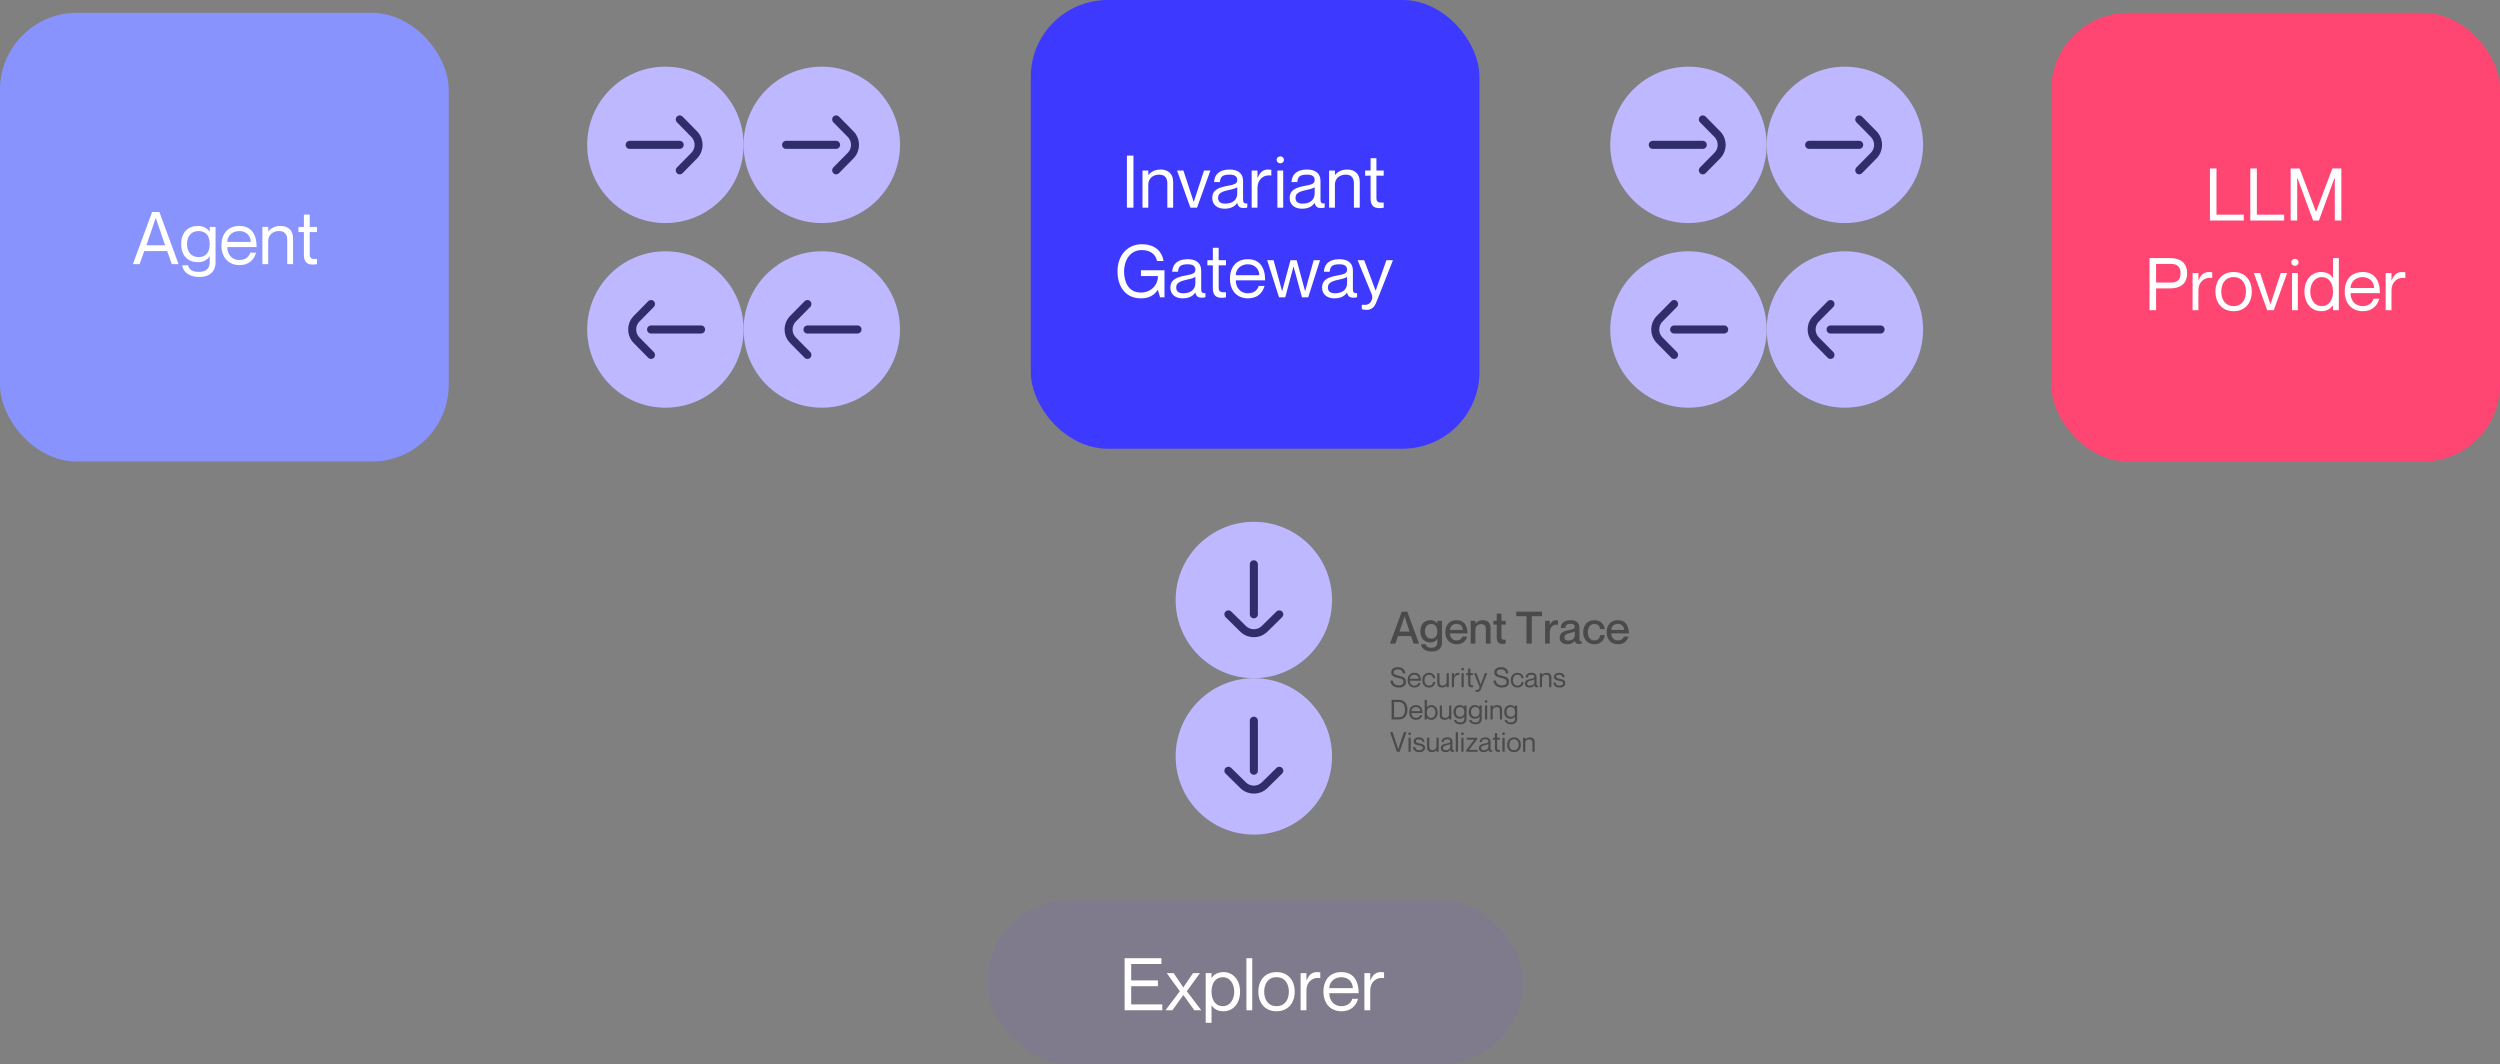<?xml version="1.0" encoding="UTF-8"?>
<svg width="975px" height="415px" viewBox="0 0 975 415" version="1.1" xmlns="http://www.w3.org/2000/svg" xmlns:xlink="http://www.w3.org/1999/xlink">
    <rect x="0" y="0" width="975" height="415" fill="#808080" stroke="none"/>
    <title>Group 10</title>
    <g id="Page-1" stroke="none" stroke-width="1" fill="none" fill-rule="evenodd">
        <g id="Group-13">
            <rect id="Rectangle-Copy-4" fill="#8993FE" x="0" y="5" width="175" height="175" rx="30"></rect>
            <path d="M54.468,103 L56.257,97.915 L65.205,97.915 L66.994,103 L69.636,103 L62.166,82.69 L59.325,82.69 L51.826,103 L54.468,103 Z M64.381,95.643 L57.109,95.643 L60.717,85.048 L60.774,85.048 L64.381,95.643 Z M77.646,108.028 C81.623,108.028 84.066,106.068 84.066,102.205 L84.066,88.513 L81.793,88.513 L81.793,90.303 L81.737,90.303 C80.885,89.195 79.521,88.116 77.135,88.116 C73.556,88.116 70.659,90.417 70.659,95.189 C70.659,99.961 73.556,102.261 77.135,102.261 C79.521,102.261 80.885,101.239 81.737,99.989 L81.793,99.989 L81.793,102.176 C81.793,104.875 80.231,106.039 77.533,106.039 C74.834,106.039 73.641,104.932 73.357,103.454 L71.085,103.454 C71.312,105.926 73.67,108.028 77.646,108.028 Z M77.419,100.273 C74.437,100.273 72.931,98.029 72.931,95.189 C72.931,92.348 74.437,90.104 77.419,90.104 C80.118,90.104 81.793,91.78 81.793,95.189 C81.793,98.597 80.118,100.273 77.419,100.273 Z M93.44,103.398 C97.047,103.398 99.121,101.239 99.859,98.54 L97.587,98.54 C97.331,99.535 96.252,101.409 93.354,101.409 C90.201,101.409 88.639,98.966 88.639,96.353 L100.086,96.353 C100.086,91.212 97.871,88.116 93.326,88.116 C89.094,88.116 86.367,90.928 86.367,95.757 C86.367,100.302 89.037,103.398 93.44,103.398 Z M97.814,94.365 L88.639,94.365 C88.639,92.036 90.599,90.104 93.326,90.104 C96.053,90.104 97.814,92.036 97.814,94.365 Z M104.603,103 L104.603,93.967 C104.603,91.723 106.307,90.104 108.864,90.104 C111.136,90.104 112.016,91.581 112.016,93.456 L112.016,103 L114.289,103 L114.289,92.888 C114.289,89.564 112.073,88.116 109.432,88.116 C106.96,88.116 105.427,89.224 104.66,90.246 L104.603,90.246 L104.603,88.513 L102.33,88.513 L102.33,103 L104.603,103 Z M121.93,103.17 C122.526,103.17 123.123,103.114 123.634,103 L123.634,101.012 C121.703,101.154 120.794,100.87 120.794,99.222 L120.794,90.502 L123.634,90.502 L123.634,88.513 L120.794,88.513 L120.794,83.685 L118.521,83.685 L118.521,88.513 L116.391,88.513 L116.391,90.502 L118.521,90.502 L118.521,99.449 C118.521,102.403 119.998,103.17 121.93,103.17 Z" id="Agent" fill="#FFFFFF" fill-rule="nonzero"></path>
            <rect id="Rectangle-Copy-6" fill="#3D39FF" x="402" y="0" width="175" height="175" rx="30"></rect>
            <rect id="Rectangle-Copy-7" fill="#7F7B8C" x="385" y="351" width="209" height="64" rx="32"></rect>
            <path d="M453.292,394 L453.292,391.728 L441.163,391.728 L441.163,384.626 L451.588,384.626 L451.588,382.354 L441.163,382.354 L441.163,375.963 L452.951,375.963 L452.951,373.69 L438.607,373.69 L438.607,394 L453.292,394 Z M457.24,394 L461.473,388.092 L461.529,388.092 L465.79,394 L468.489,394 L462.864,386.586 L467.977,379.513 L465.279,379.513 L461.529,385.052 L461.473,385.052 L457.723,379.513 L455.025,379.513 L460.138,386.586 L454.542,394 L457.24,394 Z M472.494,398.886 L472.494,392.125 L472.551,392.125 C473.403,393.375 474.766,394.398 477.152,394.398 C480.731,394.398 483.629,391.529 483.629,386.757 C483.629,381.985 480.731,379.116 477.152,379.116 C474.766,379.116 473.403,380.195 472.551,381.303 L472.494,381.303 L472.494,379.513 L470.221,379.513 L470.221,398.886 L472.494,398.886 Z M476.868,392.409 C474.17,392.409 472.494,390.165 472.494,386.757 C472.494,383.348 474.17,381.104 476.868,381.104 C479.851,381.104 481.356,383.916 481.356,386.757 C481.356,389.597 479.851,392.409 476.868,392.409 Z M488.372,394 L488.372,373.69 L486.1,373.69 L486.1,394 L488.372,394 Z M497.859,394.398 C502.262,394.398 504.932,391.273 504.932,386.757 C504.932,382.24 502.262,379.116 497.859,379.116 C493.428,379.116 490.758,382.24 490.758,386.757 C490.758,391.273 493.428,394.398 497.859,394.398 Z M497.859,392.409 C494.593,392.409 493.031,389.853 493.031,386.757 C493.031,383.661 494.593,381.104 497.859,381.104 C501.098,381.104 502.66,383.661 502.66,386.757 C502.66,389.853 501.098,392.409 497.859,392.409 Z M509.506,394 L509.506,386.274 C509.506,383.178 511.693,380.962 514.846,381.473 L514.903,381.473 L514.903,379.201 C514.505,379.144 514.107,379.116 513.567,379.116 C511.494,379.116 510.329,380.479 509.562,382.382 L509.506,382.382 L509.506,379.513 L507.233,379.513 L507.233,394 L509.506,394 Z M523.225,394.398 C526.833,394.398 528.906,392.239 529.645,389.54 L527.372,389.54 C527.117,390.535 526.037,392.409 523.14,392.409 C519.987,392.409 518.425,389.966 518.425,387.353 L529.872,387.353 C529.872,382.212 527.656,379.116 523.112,379.116 C518.879,379.116 516.152,381.928 516.152,386.757 C516.152,391.302 518.822,394.398 523.225,394.398 Z M527.6,385.365 L518.425,385.365 C518.425,383.036 520.385,381.104 523.112,381.104 C525.838,381.104 527.6,383.036 527.6,385.365 Z M534.388,394 L534.388,386.274 C534.388,383.178 536.576,380.962 539.729,381.473 L539.785,381.473 L539.785,379.201 C539.388,379.144 538.99,379.116 538.45,379.116 C536.377,379.116 535.212,380.479 534.445,382.382 L534.388,382.382 L534.388,379.513 L532.116,379.513 L532.116,394 L534.388,394 Z" id="Explorer" fill="#FFFFFF" fill-rule="nonzero"></path>
            <rect id="Rectangle-Copy-5" fill="#FF4572" x="800" y="5" width="175" height="175" rx="30"></rect>
            <path d="M875.087,86 L875.087,83.728 L864.435,83.728 L864.435,65.69 L861.879,65.69 L861.879,86 L875.087,86 Z M890.823,86 L890.823,83.728 L880.171,83.728 L880.171,65.69 L877.615,65.69 L877.615,86 L890.823,86 Z M895.908,86 L895.908,69.298 L895.965,69.298 L902.1,86 L904.373,86 L910.508,69.298 L910.565,69.298 L910.565,86 L913.121,86 L913.121,65.69 L909.628,65.69 L903.265,82.563 L903.208,82.563 L896.845,65.69 L893.351,65.69 L893.351,86 L895.908,86 Z M840.873,120.965 L840.873,112.472 L846.384,112.472 C850.105,112.472 852.974,110.824 852.974,106.564 C852.974,102.303 850.105,100.655 846.384,100.655 L838.317,100.655 L838.317,120.965 L840.873,120.965 Z M846.668,110.199 L840.873,110.199 L840.873,102.928 L846.668,102.928 C849.196,102.928 850.417,104.092 850.417,106.564 C850.417,109.035 849.196,110.199 846.668,110.199 Z M857.376,120.965 L857.376,113.239 C857.376,110.143 859.564,107.927 862.717,108.438 L862.773,108.438 L862.773,106.166 C862.376,106.109 861.978,106.081 861.438,106.081 C859.365,106.081 858.2,107.444 857.433,109.347 L857.376,109.347 L857.376,106.478 L855.104,106.478 L855.104,120.965 L857.376,120.965 Z M871.124,121.363 C875.527,121.363 878.197,118.238 878.197,113.722 C878.197,109.205 875.527,106.081 871.124,106.081 C866.693,106.081 864.023,109.205 864.023,113.722 C864.023,118.238 866.693,121.363 871.124,121.363 Z M871.124,119.374 C867.858,119.374 866.296,116.818 866.296,113.722 C866.296,110.625 867.858,108.069 871.124,108.069 C874.363,108.069 875.925,110.625 875.925,113.722 C875.925,116.818 874.363,119.374 871.124,119.374 Z M886.776,120.965 L891.974,106.478 L889.503,106.478 L885.497,118.692 L885.469,118.692 L881.464,106.478 L878.993,106.478 L884.191,120.965 L886.776,120.965 Z M895.013,103.666 C895.666,103.666 896.433,103.183 896.433,102.303 C896.433,101.422 895.666,100.939 895.013,100.939 C894.388,100.939 893.593,101.422 893.593,102.303 C893.593,103.183 894.388,103.666 895.013,103.666 Z M896.149,120.965 L896.149,106.478 L893.877,106.478 L893.877,120.965 L896.149,120.965 Z M905.267,121.363 C907.597,121.363 908.96,120.283 909.812,119.175 L909.869,119.175 L909.869,120.965 L912.141,120.965 L912.141,100.655 L909.869,100.655 L909.869,108.353 L909.812,108.353 C908.96,107.103 907.597,106.081 905.267,106.081 C901.632,106.081 898.734,108.95 898.734,113.722 C898.734,118.494 901.632,121.363 905.267,121.363 Z M905.495,119.374 C902.512,119.374 901.007,116.562 901.007,113.722 C901.007,110.881 902.512,108.069 905.495,108.069 C908.193,108.069 909.869,110.313 909.869,113.722 C909.869,117.13 908.193,119.374 905.495,119.374 Z M921.515,121.363 C925.123,121.363 927.196,119.204 927.935,116.505 L925.662,116.505 C925.407,117.499 924.327,119.374 921.43,119.374 C918.277,119.374 916.715,116.931 916.715,114.318 L928.162,114.318 C928.162,109.177 925.946,106.081 921.401,106.081 C917.169,106.081 914.442,108.893 914.442,113.722 C914.442,118.266 917.112,121.363 921.515,121.363 Z M925.889,112.33 L916.715,112.33 C916.715,110.001 918.675,108.069 921.401,108.069 C924.128,108.069 925.889,110.001 925.889,112.33 Z M932.678,120.965 L932.678,113.239 C932.678,110.143 934.865,107.927 938.018,108.438 L938.075,108.438 L938.075,106.166 C937.678,106.109 937.28,106.081 936.74,106.081 C934.667,106.081 933.502,107.444 932.735,109.347 L932.678,109.347 L932.678,106.478 L930.406,106.478 L930.406,120.965 L932.678,120.965 Z" id="LLMProvider" fill="#FFFFFF" fill-rule="nonzero"></path>
            <circle id="Oval" fill="#BDB8FF" cx="320.5" cy="56.5" r="30.5"></circle>
            <path d="M324.992,45.461 C325.547,44.898 326.418,44.851 327.025,45.32 L327.184,45.461 L332.838,51.198 C335.624,54.025 335.717,58.547 333.117,61.502 L332.838,61.802 L327.184,67.539 C326.578,68.154 325.597,68.154 324.992,67.539 C324.437,66.977 324.391,66.093 324.853,65.477 L324.992,65.316 L330.644,59.582 C332.244,57.949 332.316,55.367 330.865,53.659 L330.647,53.422 L324.992,47.684 C324.387,47.07 324.387,46.075 324.992,45.461 Z" id="Path" fill="#2F2E6B" fill-rule="nonzero"></path>
            <path d="M326.105,54.924 C326.961,54.924 327.655,55.628 327.655,56.496 C327.655,57.298 327.064,57.959 326.3,58.056 L326.105,58.068 L306.55,58.068 C305.694,58.068 305,57.364 305,56.496 C305,55.694 305.591,55.033 306.355,54.936 L306.55,54.924 L326.105,54.924 Z" id="Path" fill="#2F2E6B" fill-rule="nonzero"></path>
            <circle id="Oval" fill="#BDB8FF" cx="259.5" cy="56.5" r="30.5"></circle>
            <path d="M263.992,45.461 C264.547,44.898 265.418,44.851 266.025,45.32 L266.184,45.461 L271.838,51.198 C274.624,54.025 274.717,58.547 272.117,61.502 L271.838,61.802 L266.184,67.539 C265.578,68.154 264.597,68.154 263.992,67.539 C263.437,66.977 263.391,66.093 263.853,65.477 L263.992,65.316 L269.644,59.582 C271.244,57.949 271.316,55.367 269.865,53.659 L269.647,53.422 L263.992,47.684 C263.387,47.07 263.387,46.075 263.992,45.461 Z" id="Path" fill="#2F2E6B" fill-rule="nonzero"></path>
            <path d="M265.105,54.924 C265.961,54.924 266.655,55.628 266.655,56.496 C266.655,57.298 266.064,57.959 265.3,58.056 L265.105,58.068 L245.55,58.068 C244.694,58.068 244,57.364 244,56.496 C244,55.694 244.591,55.033 245.355,54.936 L245.55,54.924 L265.105,54.924 Z" id="Path" fill="#2F2E6B" fill-rule="nonzero"></path>
            <circle id="Oval" fill="#BDB8FF" transform="translate(320.5, 128.5) rotate(180) translate(-320.5, -128.5) " cx="320.5" cy="128.5" r="30.5"></circle>
            <path d="M306.454,117.461 C307.009,116.898 307.879,116.851 308.487,117.32 L308.645,117.461 L314.3,123.198 C317.086,126.025 317.179,130.547 314.579,133.502 L314.3,133.802 L308.645,139.539 C308.04,140.154 307.059,140.154 306.454,139.539 C305.899,138.977 305.853,138.093 306.315,137.477 L306.454,137.316 L312.105,131.582 C313.705,129.949 313.778,127.367 312.326,125.659 L312.109,125.422 L306.454,119.684 C305.849,119.07 305.849,118.075 306.454,117.461 Z" id="Path" fill="#2F2E6B" fill-rule="nonzero" transform="translate(311.231, 128.5) rotate(180) translate(-311.231, -128.5) "></path>
            <path d="M334.45,126.932 C335.306,126.932 336,127.636 336,128.504 C336,129.306 335.409,129.967 334.645,130.064 L334.45,130.076 L314.895,130.076 C314.039,130.076 313.345,129.372 313.345,128.504 C313.345,127.702 313.936,127.041 314.7,126.944 L314.895,126.932 L334.45,126.932 Z" id="Path" fill="#2F2E6B" fill-rule="nonzero" transform="translate(324.673, 128.504) rotate(180) translate(-324.673, -128.504) "></path>
            <circle id="Oval" fill="#BDB8FF" transform="translate(259.5, 128.5) rotate(180) translate(-259.5, -128.5) " cx="259.5" cy="128.5" r="30.5"></circle>
            <path d="M245.454,117.461 C246.009,116.898 246.879,116.851 247.487,117.32 L247.645,117.461 L253.3,123.198 C256.086,126.025 256.179,130.547 253.579,133.502 L253.3,133.802 L247.645,139.539 C247.04,140.154 246.059,140.154 245.454,139.539 C244.899,138.977 244.853,138.093 245.315,137.477 L245.454,137.316 L251.105,131.582 C252.705,129.949 252.778,127.367 251.326,125.659 L251.109,125.422 L245.454,119.684 C244.849,119.07 244.849,118.075 245.454,117.461 Z" id="Path" fill="#2F2E6B" fill-rule="nonzero" transform="translate(250.231, 128.5) rotate(180) translate(-250.231, -128.5) "></path>
            <path d="M273.45,126.932 C274.306,126.932 275,127.636 275,128.504 C275,129.306 274.409,129.967 273.645,130.064 L273.45,130.076 L253.895,130.076 C253.039,130.076 252.345,129.372 252.345,128.504 C252.345,127.702 252.936,127.041 253.7,126.944 L253.895,126.932 L273.45,126.932 Z" id="Path" fill="#2F2E6B" fill-rule="nonzero" transform="translate(263.673, 128.504) rotate(180) translate(-263.673, -128.504) "></path>
            <circle id="Oval" fill="#BDB8FF" cx="719.5" cy="56.5" r="30.5"></circle>
            <path d="M723.992,45.461 C724.547,44.898 725.418,44.851 726.025,45.32 L726.184,45.461 L731.838,51.198 C734.624,54.025 734.717,58.547 732.117,61.502 L731.838,61.802 L726.184,67.539 C725.578,68.154 724.597,68.154 723.992,67.539 C723.437,66.977 723.391,66.093 723.853,65.477 L723.992,65.316 L729.644,59.582 C731.244,57.949 731.316,55.367 729.865,53.659 L729.647,53.422 L723.992,47.684 C723.387,47.07 723.387,46.075 723.992,45.461 Z" id="Path" fill="#2F2E6B" fill-rule="nonzero"></path>
            <path d="M725.105,54.924 C725.961,54.924 726.655,55.628 726.655,56.496 C726.655,57.298 726.064,57.959 725.3,58.056 L725.105,58.068 L705.55,58.068 C704.694,58.068 704,57.364 704,56.496 C704,55.694 704.591,55.033 705.355,54.936 L705.55,54.924 L725.105,54.924 Z" id="Path" fill="#2F2E6B" fill-rule="nonzero"></path>
            <circle id="Oval" fill="#BDB8FF" cx="658.5" cy="56.5" r="30.5"></circle>
            <path d="M662.992,45.461 C663.547,44.898 664.418,44.851 665.025,45.32 L665.184,45.461 L670.838,51.198 C673.624,54.025 673.717,58.547 671.117,61.502 L670.838,61.802 L665.184,67.539 C664.578,68.154 663.597,68.154 662.992,67.539 C662.437,66.977 662.391,66.093 662.853,65.477 L662.992,65.316 L668.644,59.582 C670.244,57.949 670.316,55.367 668.865,53.659 L668.647,53.422 L662.992,47.684 C662.387,47.07 662.387,46.075 662.992,45.461 Z" id="Path" fill="#2F2E6B" fill-rule="nonzero"></path>
            <path d="M664.105,54.924 C664.961,54.924 665.655,55.628 665.655,56.496 C665.655,57.298 665.064,57.959 664.3,58.056 L664.105,58.068 L644.55,58.068 C643.694,58.068 643,57.364 643,56.496 C643,55.694 643.591,55.033 644.355,54.936 L644.55,54.924 L664.105,54.924 Z" id="Path" fill="#2F2E6B" fill-rule="nonzero"></path>
            <circle id="Oval" fill="#BDB8FF" transform="translate(719.5, 128.5) rotate(180) translate(-719.5, -128.5) " cx="719.5" cy="128.5" r="30.5"></circle>
            <path d="M705.454,117.461 C706.009,116.898 706.879,116.851 707.487,117.32 L707.645,117.461 L713.3,123.198 C716.086,126.025 716.179,130.547 713.579,133.502 L713.3,133.802 L707.645,139.539 C707.04,140.154 706.059,140.154 705.454,139.539 C704.899,138.977 704.853,138.093 705.315,137.477 L705.454,137.316 L711.105,131.582 C712.705,129.949 712.778,127.367 711.326,125.659 L711.109,125.422 L705.454,119.684 C704.849,119.07 704.849,118.075 705.454,117.461 Z" id="Path" fill="#2F2E6B" fill-rule="nonzero" transform="translate(710.231, 128.5) rotate(180) translate(-710.231, -128.5) "></path>
            <path d="M733.45,126.932 C734.306,126.932 735,127.636 735,128.504 C735,129.306 734.409,129.967 733.645,130.064 L733.45,130.076 L713.895,130.076 C713.039,130.076 712.345,129.372 712.345,128.504 C712.345,127.702 712.936,127.041 713.7,126.944 L713.895,126.932 L733.45,126.932 Z" id="Path" fill="#2F2E6B" fill-rule="nonzero" transform="translate(723.673, 128.504) rotate(180) translate(-723.673, -128.504) "></path>
            <circle id="Oval" fill="#BDB8FF" transform="translate(658.5, 128.5) rotate(180) translate(-658.5, -128.5) " cx="658.5" cy="128.5" r="30.5"></circle>
            <path d="M644.454,117.461 C645.009,116.898 645.879,116.851 646.487,117.32 L646.645,117.461 L652.3,123.198 C655.086,126.025 655.179,130.547 652.579,133.502 L652.3,133.802 L646.645,139.539 C646.04,140.154 645.059,140.154 644.454,139.539 C643.899,138.977 643.853,138.093 644.315,137.477 L644.454,137.316 L650.105,131.582 C651.705,129.949 651.778,127.367 650.326,125.659 L650.109,125.422 L644.454,119.684 C643.849,119.07 643.849,118.075 644.454,117.461 Z" id="Path" fill="#2F2E6B" fill-rule="nonzero" transform="translate(649.231, 128.5) rotate(180) translate(-649.231, -128.5) "></path>
            <path d="M672.45,126.932 C673.306,126.932 674,127.636 674,128.504 C674,129.306 673.409,129.967 672.645,130.064 L672.45,130.076 L652.895,130.076 C652.039,130.076 651.345,129.372 651.345,128.504 C651.345,127.702 651.936,127.041 652.7,126.944 L652.895,126.932 L672.45,126.932 Z" id="Path" fill="#2F2E6B" fill-rule="nonzero" transform="translate(662.673, 128.504) rotate(180) translate(-662.673, -128.504) "></path>
            <circle id="Oval" fill="#BDB8FF" transform="translate(489, 234) rotate(90) translate(-489, -234) " cx="489" cy="234" r="30.5"></circle>
            <path d="M484.223,232.23 C484.778,231.667 485.648,231.62 486.256,232.089 L486.414,232.23 L492.069,237.967 C494.855,240.794 494.948,245.316 492.348,248.271 L492.069,248.571 L486.414,254.309 C485.809,254.923 484.828,254.923 484.223,254.309 C483.668,253.746 483.622,252.862 484.084,252.246 L484.223,252.085 L489.875,246.351 C491.475,244.718 491.547,242.136 490.095,240.428 L489.878,240.191 L484.223,234.453 C483.618,233.839 483.618,232.844 484.223,232.23 Z" id="Path" fill="#2F2E6B" fill-rule="nonzero" transform="translate(489, 243.269) rotate(90) translate(-489, -243.269) "></path>
            <path d="M498.782,228.255 C499.638,228.255 500.331,228.959 500.331,229.827 C500.331,230.629 499.74,231.29 498.976,231.387 L498.782,231.4 L479.226,231.4 C478.37,231.4 477.677,230.696 477.677,229.827 C477.677,229.026 478.268,228.364 479.032,228.267 L479.226,228.255 L498.782,228.255 Z" id="Path" fill="#2F2E6B" fill-rule="nonzero" transform="translate(489.004, 229.827) rotate(90) translate(-489.004, -229.827) "></path>
            <circle id="Oval" fill="#BDB8FF" transform="translate(489, 295) rotate(90) translate(-489, -295) " cx="489" cy="295" r="30.5"></circle>
            <path d="M484.223,293.23 C484.778,292.667 485.648,292.62 486.256,293.089 L486.414,293.23 L492.069,298.967 C494.855,301.794 494.948,306.316 492.348,309.271 L492.069,309.571 L486.414,315.309 C485.809,315.923 484.828,315.923 484.223,315.309 C483.668,314.746 483.622,313.862 484.084,313.246 L484.223,313.085 L489.875,307.351 C491.475,305.718 491.547,303.136 490.095,301.428 L489.878,301.191 L484.223,295.453 C483.618,294.839 483.618,293.844 484.223,293.23 Z" id="Path" fill="#2F2E6B" fill-rule="nonzero" transform="translate(489, 304.269) rotate(90) translate(-489, -304.269) "></path>
            <path d="M498.782,289.255 C499.638,289.255 500.331,289.959 500.331,290.827 C500.331,291.629 499.74,292.29 498.976,292.387 L498.782,292.4 L479.226,292.4 C478.37,292.4 477.677,291.696 477.677,290.827 C477.677,290.026 478.268,289.364 479.032,289.267 L479.226,289.255 L498.782,289.255 Z" id="Path" fill="#2F2E6B" fill-rule="nonzero" transform="translate(489.004, 290.827) rotate(90) translate(-489.004, -290.827) "></path>
            <path d="M442.046,81 L442.046,60.69 L439.49,60.69 L439.49,81 L442.046,81 Z M447.841,81 L447.841,71.967 C447.841,69.723 449.545,68.104 452.102,68.104 C454.374,68.104 455.255,69.581 455.255,71.456 L455.255,81 L457.527,81 L457.527,70.888 C457.527,67.564 455.312,66.116 452.67,66.116 C450.199,66.116 448.665,67.224 447.898,68.246 L447.841,68.246 L447.841,66.513 L445.569,66.513 L445.569,81 L447.841,81 Z M466.844,81 L472.042,66.513 L469.571,66.513 L465.566,78.728 L465.537,78.728 L461.532,66.513 L459.061,66.513 L464.259,81 L466.844,81 Z M477.553,81.398 C479.939,81.398 481.558,80.546 482.467,79.182 L482.524,79.182 C482.921,80.773 483.745,81.142 485.109,81.142 C485.535,81.142 485.847,81.114 486.444,80.915 L486.444,79.324 C484.995,79.495 484.796,78.87 484.796,77.733 L484.796,70.689 C484.796,67.195 482.325,66.116 479.57,66.116 C475.366,66.116 473.633,68.218 473.491,71.001 L475.763,71.001 C475.905,68.899 476.814,68.104 479.57,68.104 C481.899,68.104 482.524,69.07 482.524,70.206 C482.524,71.655 481.416,71.967 478.973,72.422 C475.224,73.132 472.781,73.984 472.781,77.279 C472.781,79.722 474.627,81.398 477.553,81.398 Z M477.78,79.409 C475.905,79.409 475.053,78.586 475.053,77.165 C475.053,75.433 476.36,74.722 479.172,74.126 C480.706,73.814 482.098,73.416 482.524,72.99 L482.524,75.404 C482.524,78.188 480.478,79.409 477.78,79.409 Z M490.42,81 L490.42,73.274 C490.42,70.178 492.607,67.962 495.76,68.473 L495.817,68.473 L495.817,66.201 C495.42,66.144 495.022,66.116 494.482,66.116 C492.409,66.116 491.244,67.479 490.477,69.382 L490.42,69.382 L490.42,66.513 L488.148,66.513 L488.148,81 L490.42,81 Z M499.311,63.701 C499.964,63.701 500.731,63.218 500.731,62.338 C500.731,61.457 499.964,60.974 499.311,60.974 C498.686,60.974 497.891,61.457 497.891,62.338 C497.891,63.218 498.686,63.701 499.311,63.701 Z M500.447,81 L500.447,66.513 L498.175,66.513 L498.175,81 L500.447,81 Z M507.747,81.398 C510.133,81.398 511.752,80.546 512.661,79.182 L512.718,79.182 C513.116,80.773 513.94,81.142 515.303,81.142 C515.729,81.142 516.042,81.114 516.638,80.915 L516.638,79.324 C515.189,79.495 514.991,78.87 514.991,77.733 L514.991,70.689 C514.991,67.195 512.519,66.116 509.764,66.116 C505.56,66.116 503.827,68.218 503.685,71.001 L505.958,71.001 C506.1,68.899 507.009,68.104 509.764,68.104 C512.093,68.104 512.718,69.07 512.718,70.206 C512.718,71.655 511.61,71.967 509.168,72.422 C505.418,73.132 502.975,73.984 502.975,77.279 C502.975,79.722 504.822,81.398 507.747,81.398 Z M507.975,79.409 C506.1,79.409 505.248,78.586 505.248,77.165 C505.248,75.433 506.554,74.722 509.366,74.126 C510.9,73.814 512.292,73.416 512.718,72.99 L512.718,75.404 C512.718,78.188 510.673,79.409 507.975,79.409 Z M520.615,81 L520.615,71.967 C520.615,69.723 522.319,68.104 524.876,68.104 C527.148,68.104 528.029,69.581 528.029,71.456 L528.029,81 L530.301,81 L530.301,70.888 C530.301,67.564 528.085,66.116 525.444,66.116 C522.972,66.116 521.439,67.224 520.672,68.246 L520.615,68.246 L520.615,66.513 L518.342,66.513 L518.342,81 L520.615,81 Z M537.942,81.17 C538.538,81.17 539.135,81.114 539.646,81 L539.646,79.012 C537.715,79.154 536.806,78.87 536.806,77.222 L536.806,68.502 L539.646,68.502 L539.646,66.513 L536.806,66.513 L536.806,61.685 L534.533,61.685 L534.533,66.513 L532.403,66.513 L532.403,68.502 L534.533,68.502 L534.533,77.449 C534.533,80.403 536.01,81.17 537.942,81.17 Z M444.972,116.363 C448.097,116.363 450,115.226 451.534,113.096 L451.591,113.096 L452.443,115.965 L454.147,115.965 L454.147,105.398 L444.972,105.398 L444.972,107.671 L451.591,107.671 C451.591,111.477 448.608,114.09 444.972,114.09 C439.859,114.09 438.382,109.631 438.382,105.796 C438.382,101.99 440.427,97.53 445.256,97.53 C448.324,97.53 450.653,98.893 451.25,101.791 L453.806,101.791 C453.096,97.928 450.398,95.258 445.256,95.258 C439.632,95.258 435.826,99.689 435.826,105.796 C435.826,111.931 439.064,116.363 444.972,116.363 Z M461.22,116.363 C463.606,116.363 465.225,115.51 466.134,114.147 L466.191,114.147 C466.588,115.738 467.412,116.107 468.776,116.107 C469.202,116.107 469.514,116.078 470.111,115.88 L470.111,114.289 C468.662,114.459 468.463,113.834 468.463,112.698 L468.463,105.654 C468.463,102.16 465.992,101.081 463.237,101.081 C459.033,101.081 457.3,103.183 457.158,105.966 L459.43,105.966 C459.572,103.864 460.481,103.069 463.237,103.069 C465.566,103.069 466.191,104.035 466.191,105.171 C466.191,106.62 465.083,106.932 462.64,107.387 C458.891,108.097 456.448,108.949 456.448,112.244 C456.448,114.687 458.294,116.363 461.22,116.363 Z M461.447,114.374 C459.572,114.374 458.72,113.55 458.72,112.13 C458.72,110.397 460.027,109.687 462.839,109.091 C464.373,108.778 465.765,108.381 466.191,107.955 L466.191,110.369 C466.191,113.153 464.146,114.374 461.447,114.374 Z M476.417,116.135 C477.013,116.135 477.61,116.078 478.121,115.965 L478.121,113.977 C476.189,114.119 475.28,113.834 475.28,112.187 L475.28,103.467 L478.121,103.467 L478.121,101.478 L475.28,101.478 L475.28,96.649 L473.008,96.649 L473.008,101.478 L470.878,101.478 L470.878,103.467 L473.008,103.467 L473.008,112.414 C473.008,115.368 474.485,116.135 476.417,116.135 Z M486.756,116.363 C490.363,116.363 492.437,114.204 493.176,111.505 L490.903,111.505 C490.647,112.499 489.568,114.374 486.671,114.374 C483.518,114.374 481.956,111.931 481.956,109.318 L493.403,109.318 C493.403,104.177 491.187,101.081 486.642,101.081 C482.41,101.081 479.683,103.893 479.683,108.722 C479.683,113.266 482.353,116.363 486.756,116.363 Z M491.13,107.33 L481.956,107.33 C481.956,105.001 483.915,103.069 486.642,103.069 C489.369,103.069 491.13,105.001 491.13,107.33 Z M501.243,115.965 L504.452,104.006 L504.509,104.006 L507.776,115.965 L510.19,115.965 L514.82,101.478 L512.321,101.478 L509.026,113.494 L508.969,113.494 L505.702,101.478 L503.288,101.478 L500.05,113.494 L499.993,113.494 L496.698,101.478 L494.198,101.478 L498.828,115.965 L501.243,115.965 Z M520.388,116.363 C522.774,116.363 524.393,115.51 525.302,114.147 L525.358,114.147 C525.756,115.738 526.58,116.107 527.943,116.107 C528.369,116.107 528.682,116.078 529.278,115.88 L529.278,114.289 C527.83,114.459 527.631,113.834 527.631,112.698 L527.631,105.654 C527.631,102.16 525.16,101.081 522.404,101.081 C518.2,101.081 516.468,103.183 516.326,105.966 L518.598,105.966 C518.74,103.864 519.649,103.069 522.404,103.069 C524.734,103.069 525.358,104.035 525.358,105.171 C525.358,106.62 524.251,106.932 521.808,107.387 C518.058,108.097 515.616,108.949 515.616,112.244 C515.616,114.687 517.462,116.363 520.388,116.363 Z M520.615,114.374 C518.74,114.374 517.888,113.55 517.888,112.13 C517.888,110.397 519.195,109.687 522.007,109.091 C523.541,108.778 524.932,108.381 525.358,107.955 L525.358,110.369 C525.358,113.153 523.313,114.374 520.615,114.374 Z M533.028,120.851 C535.698,120.851 536.436,118.72 537.061,117.158 L543.254,101.478 L540.697,101.478 L536.522,113.295 L536.465,113.295 L532.034,101.478 L529.477,101.478 L534.959,114.772 C535.527,116.192 534.931,117.414 534.334,118.067 C533.568,118.891 532.687,118.976 531.437,118.862 L531.096,118.862 L531.096,120.566 C531.466,120.68 532.119,120.851 533.028,120.851 Z" id="InvariantGateway" fill="#FFFFFF" fill-rule="nonzero"></path>
            <path d="M544.21,251 L545.22,248.059 L550.302,248.059 L551.312,251 L553.418,251 L548.858,238.555 L546.682,238.555 L542.104,251 L544.21,251 Z M549.745,246.335 L545.794,246.335 L547.761,240.453 L547.796,240.453 L549.745,246.335 Z M558.326,254.081 C560.85,254.081 562.399,252.949 562.399,250.391 L562.399,242.106 L560.571,242.106 L560.571,243.15 L560.536,243.15 C560.066,242.524 559.248,241.862 557.839,241.862 C555.611,241.862 553.94,243.394 553.94,246.214 C553.94,249.016 555.611,250.565 557.839,250.565 C559.248,250.565 560.066,249.903 560.536,249.242 L560.571,249.242 L560.571,250.321 C560.571,251.922 559.788,252.619 558.256,252.619 C556.812,252.619 556.185,252.027 556.011,251.244 L554.166,251.244 C554.358,252.741 555.767,254.081 558.326,254.081 Z M558.187,249.068 C556.585,249.068 555.767,247.85 555.767,246.214 C555.767,244.56 556.585,243.359 558.187,243.359 C559.666,243.359 560.554,244.334 560.554,246.214 C560.554,248.093 559.666,249.068 558.187,249.068 Z M568.125,251.261 C570.405,251.261 571.728,249.973 572.18,248.285 L570.353,248.285 C570.196,248.824 569.587,249.764 568.073,249.764 C566.454,249.764 565.497,248.528 565.497,247.032 L572.32,247.032 C572.32,243.864 570.91,241.862 568.038,241.862 C565.358,241.862 563.669,243.672 563.669,246.562 C563.669,249.347 565.358,251.261 568.125,251.261 Z M570.492,245.674 L565.497,245.674 C565.497,244.299 566.559,243.307 568.038,243.307 C569.517,243.307 570.492,244.299 570.492,245.674 Z M575.4,251 L575.4,245.587 C575.4,244.264 576.305,243.411 577.715,243.411 C578.968,243.411 579.473,244.177 579.473,245.378 L579.473,251 L581.318,251 L581.318,244.856 C581.318,242.82 580.013,241.862 578.359,241.862 C576.828,241.862 575.905,242.559 575.435,243.255 L575.4,243.255 L575.4,242.106 L573.573,242.106 L573.573,251 L575.4,251 Z M585.983,251.122 C586.47,251.122 586.87,251.07 587.236,250.983 L587.236,249.486 C586.052,249.555 585.565,249.434 585.565,248.424 L585.565,243.603 L587.236,243.603 L587.236,242.106 L585.565,242.106 L585.565,239.304 L583.72,239.304 L583.72,242.106 L582.432,242.106 L582.432,243.603 L583.72,243.603 L583.72,248.581 C583.72,250.46 584.521,251.122 585.983,251.122 Z M597.4,251 L597.4,240.313 L601.369,240.313 L601.369,238.555 L591.343,238.555 L591.343,240.313 L595.329,240.313 L595.329,251 L597.4,251 Z M604.415,251 L604.415,246.457 C604.415,244.56 605.824,243.377 607.582,243.672 L607.617,243.672 L607.617,241.949 C607.356,241.915 607.13,241.897 606.816,241.897 C605.65,241.897 604.919,242.663 604.449,243.777 L604.415,243.777 L604.415,242.106 L602.587,242.106 L602.587,251 L604.415,251 Z M611.203,251.261 C612.578,251.261 613.587,250.722 614.144,249.938 L614.179,249.938 C614.353,250.809 614.805,251.157 615.78,251.157 C616.128,251.157 616.424,251.122 616.842,250.965 L616.842,250.095 C616.128,250.165 615.989,249.834 615.989,249.207 L615.989,244.978 C615.989,242.611 614.527,241.862 612.56,241.862 C609.88,241.862 608.783,243.203 608.696,244.908 L610.472,244.908 C610.559,243.759 611.098,243.307 612.56,243.307 C613.778,243.307 614.161,243.794 614.161,244.438 C614.161,245.291 613.326,245.465 611.951,245.726 C609.723,246.161 608.278,246.771 608.278,248.72 C608.278,250.217 609.392,251.261 611.203,251.261 Z M611.603,249.816 C610.611,249.816 610.123,249.364 610.123,248.546 C610.123,247.641 610.785,247.206 612.299,246.875 C613.152,246.701 613.866,246.492 614.161,246.283 L614.161,247.623 C614.161,249.068 613.117,249.816 611.603,249.816 Z M621.82,251.261 C624.134,251.261 625.718,249.747 625.858,247.693 L624.03,247.693 C623.96,248.685 623.386,249.764 621.82,249.764 C620.009,249.764 619.261,248.233 619.261,246.562 C619.261,244.891 620.027,243.359 621.82,243.359 C623.386,243.359 623.96,244.456 624.03,245.361 L625.858,245.361 C625.631,243.342 624.117,241.862 621.802,241.862 C619.157,241.862 617.434,243.777 617.434,246.562 C617.434,249.347 619.157,251.261 621.82,251.261 Z M631.044,251.261 C633.324,251.261 634.647,249.973 635.1,248.285 L633.272,248.285 C633.116,248.824 632.506,249.764 630.992,249.764 C629.373,249.764 628.416,248.528 628.416,247.032 L635.239,247.032 C635.239,243.864 633.829,241.862 630.957,241.862 C628.277,241.862 626.589,243.672 626.589,246.562 C626.589,249.347 628.277,251.261 631.044,251.261 Z M633.411,245.674 L628.416,245.674 C628.416,244.299 629.478,243.307 630.957,243.307 C632.437,243.307 633.411,244.299 633.411,245.674 Z" id="AgentTrace" fill="#4A4A4A" fill-rule="nonzero"></path>
            <path d="M545.556,268.15 C547.495,268.15 548.319,267.111 548.319,265.997 C548.319,264.251 547.195,263.962 545.47,263.534 C544.346,263.255 543.521,263.116 543.521,262.098 C543.521,261.466 544.099,261.049 545.181,261.049 C546.391,261.049 546.97,261.584 547.109,262.612 L548.073,262.612 C547.944,261.027 546.809,260.192 545.181,260.192 C543.489,260.192 542.557,260.995 542.557,262.205 C542.557,263.694 543.928,264.091 545.074,264.358 C546.788,264.755 547.355,264.947 547.355,265.997 C547.355,266.683 546.884,267.293 545.556,267.293 C543.949,267.293 543.307,266.479 543.2,265.429 L542.236,265.429 C542.343,267.186 543.746,268.15 545.556,268.15 Z M551.65,268.15 C553.011,268.15 553.793,267.336 554.071,266.318 L553.214,266.318 C553.118,266.693 552.711,267.4 551.618,267.4 C550.429,267.4 549.84,266.479 549.84,265.494 L554.157,265.494 C554.157,263.555 553.321,262.388 551.608,262.388 C550.012,262.388 548.983,263.448 548.983,265.269 C548.983,266.982 549.99,268.15 551.65,268.15 Z M553.3,264.744 L549.84,264.744 C549.84,263.866 550.579,263.137 551.608,263.137 C552.636,263.137 553.3,263.866 553.3,264.744 Z M557.338,268.15 C558.687,268.15 559.662,267.229 559.737,265.986 L558.88,265.986 C558.837,266.64 558.441,267.4 557.338,267.4 C556.042,267.4 555.549,266.297 555.549,265.269 C555.549,264.241 556.042,263.137 557.338,263.137 C558.43,263.137 558.837,263.908 558.88,264.508 L559.737,264.508 C559.609,263.287 558.687,262.388 557.338,262.388 C555.742,262.388 554.692,263.555 554.692,265.269 C554.692,266.982 555.742,268.15 557.338,268.15 Z M562.361,268.15 C563.293,268.15 563.871,267.732 564.161,267.347 L564.182,267.347 L564.182,268 L565.039,268 L565.039,262.537 L564.182,262.537 L564.182,265.944 C564.182,266.79 563.539,267.4 562.575,267.4 C561.719,267.4 561.387,266.843 561.387,266.136 L561.387,262.537 L560.53,262.537 L560.53,266.351 C560.53,267.604 561.365,268.15 562.361,268.15 Z M567.074,268 L567.074,265.087 C567.074,263.919 567.899,263.084 569.088,263.277 L569.109,263.277 L569.109,262.42 C568.959,262.398 568.809,262.388 568.606,262.388 C567.824,262.388 567.385,262.902 567.095,263.619 L567.074,263.619 L567.074,262.537 L566.217,262.537 L566.217,268 L567.074,268 Z M570.426,261.477 C570.673,261.477 570.962,261.295 570.962,260.963 C570.962,260.631 570.673,260.449 570.426,260.449 C570.191,260.449 569.891,260.631 569.891,260.963 C569.891,261.295 570.191,261.477 570.426,261.477 Z M570.855,268 L570.855,262.537 L569.998,262.537 L569.998,268 L570.855,268 Z M573.875,268.064 C574.1,268.064 574.325,268.043 574.518,268 L574.518,267.25 C573.79,267.304 573.447,267.197 573.447,266.575 L573.447,263.287 L574.518,263.287 L574.518,262.537 L573.447,262.537 L573.447,260.717 L572.59,260.717 L572.59,262.537 L571.787,262.537 L571.787,263.287 L572.59,263.287 L572.59,266.661 C572.59,267.775 573.147,268.064 573.875,268.064 Z M576.189,269.842 C577.196,269.842 577.474,269.039 577.71,268.45 L580.045,262.537 L579.081,262.537 L577.506,266.993 L577.485,266.993 L575.814,262.537 L574.85,262.537 L576.917,267.55 C577.131,268.086 576.907,268.546 576.682,268.793 C576.392,269.103 576.06,269.135 575.589,269.093 L575.461,269.093 L575.461,269.735 C575.6,269.778 575.846,269.842 576.189,269.842 Z M585.764,268.15 C587.703,268.15 588.528,267.111 588.528,265.997 C588.528,264.251 587.403,263.962 585.679,263.534 C584.554,263.255 583.729,263.116 583.729,262.098 C583.729,261.466 584.308,261.049 585.389,261.049 C586.6,261.049 587.178,261.584 587.317,262.612 L588.281,262.612 C588.153,261.027 587.018,260.192 585.389,260.192 C583.697,260.192 582.765,260.995 582.765,262.205 C582.765,263.694 584.136,264.091 585.282,264.358 C586.996,264.755 587.564,264.947 587.564,265.997 C587.564,266.683 587.093,267.293 585.764,267.293 C584.158,267.293 583.515,266.479 583.408,265.429 L582.444,265.429 C582.551,267.186 583.954,268.15 585.764,268.15 Z M591.837,268.15 C593.187,268.15 594.162,267.229 594.237,265.986 L593.38,265.986 C593.337,266.64 592.941,267.4 591.837,267.4 C590.541,267.4 590.049,266.297 590.049,265.269 C590.049,264.241 590.541,263.137 591.837,263.137 C592.93,263.137 593.337,263.908 593.38,264.508 L594.237,264.508 C594.108,263.287 593.187,262.388 591.837,262.388 C590.241,262.388 589.192,263.555 589.192,265.269 C589.192,266.982 590.241,268.15 591.837,268.15 Z M596.529,268.15 C597.428,268.15 598.039,267.829 598.382,267.315 L598.403,267.315 C598.553,267.914 598.864,268.054 599.378,268.054 C599.538,268.054 599.656,268.043 599.881,267.968 L599.881,267.368 C599.335,267.432 599.26,267.197 599.26,266.768 L599.26,264.112 C599.26,262.795 598.328,262.388 597.289,262.388 C595.704,262.388 595.051,263.18 594.997,264.23 L595.854,264.23 C595.907,263.437 596.25,263.137 597.289,263.137 C598.167,263.137 598.403,263.501 598.403,263.93 C598.403,264.476 597.985,264.594 597.064,264.765 C595.65,265.033 594.729,265.354 594.729,266.597 C594.729,267.518 595.426,268.15 596.529,268.15 Z M596.614,267.4 C595.907,267.4 595.586,267.09 595.586,266.554 C595.586,265.901 596.079,265.633 597.139,265.408 C597.718,265.29 598.242,265.14 598.403,264.98 L598.403,265.89 C598.403,266.94 597.632,267.4 596.614,267.4 Z M601.381,268 L601.381,264.594 C601.381,263.748 602.023,263.137 602.987,263.137 C603.844,263.137 604.176,263.694 604.176,264.401 L604.176,268 L605.033,268 L605.033,264.187 C605.033,262.934 604.198,262.388 603.202,262.388 C602.27,262.388 601.691,262.805 601.402,263.191 L601.381,263.191 L601.381,262.537 L600.524,262.537 L600.524,268 L601.381,268 Z M608.321,268.15 C609.564,268.15 610.474,267.497 610.474,266.5 C610.474,265.151 609.371,264.99 608.396,264.755 C607.636,264.573 606.897,264.519 606.897,263.876 C606.897,263.448 607.315,263.137 608.086,263.137 C609.114,263.137 609.317,263.684 609.403,264.101 L610.26,264.101 C610.174,263.159 609.446,262.388 608.086,262.388 C606.8,262.388 606.04,263.084 606.04,263.941 C606.04,265.226 607.282,265.322 608.118,265.526 C608.9,265.719 609.617,265.761 609.617,266.554 C609.617,266.918 609.253,267.4 608.321,267.4 C606.95,267.4 606.736,266.79 606.683,266.179 L605.826,266.179 C605.879,267.357 606.65,268.15 608.321,268.15 Z M545.492,280.594 C547.602,280.594 548.898,279.233 548.898,276.77 C548.898,274.307 547.602,272.936 545.492,272.936 L542.718,272.936 L542.718,280.594 L545.492,280.594 Z M545.492,279.737 L543.682,279.737 L543.682,273.792 L545.492,273.792 C547.441,273.792 547.934,275.27 547.934,276.77 C547.934,278.27 547.441,279.737 545.492,279.737 Z M552.272,280.744 C553.632,280.744 554.414,279.93 554.692,278.912 L553.835,278.912 C553.739,279.287 553.332,279.994 552.24,279.994 C551.051,279.994 550.462,279.073 550.462,278.087 L554.778,278.087 C554.778,276.149 553.943,274.981 552.229,274.981 C550.633,274.981 549.605,276.042 549.605,277.863 C549.605,279.576 550.611,280.744 552.272,280.744 Z M553.921,277.338 L550.462,277.338 C550.462,276.459 551.201,275.731 552.229,275.731 C553.257,275.731 553.921,276.459 553.921,277.338 Z M558.216,280.744 C559.587,280.744 560.68,279.662 560.68,277.863 C560.68,276.063 559.587,274.981 558.216,274.981 C557.338,274.981 556.824,275.367 556.502,275.838 L556.481,275.838 L556.481,272.936 L555.624,272.936 L555.624,280.594 L556.481,280.594 L556.481,279.919 L556.502,279.919 C556.824,280.337 557.338,280.744 558.216,280.744 Z M558.13,279.994 C557.113,279.994 556.481,279.148 556.481,277.863 C556.481,276.577 557.113,275.731 558.13,275.731 C559.255,275.731 559.823,276.791 559.823,277.863 C559.823,278.934 559.255,279.994 558.13,279.994 Z M563.347,280.744 C564.278,280.744 564.857,280.326 565.146,279.94 L565.167,279.94 L565.167,280.594 L566.024,280.594 L566.024,275.131 L565.167,275.131 L565.167,278.537 C565.167,279.383 564.525,279.994 563.561,279.994 C562.704,279.994 562.372,279.437 562.372,278.73 L562.372,275.131 L561.515,275.131 L561.515,278.944 C561.515,280.197 562.351,280.744 563.347,280.744 Z M569.527,282.49 C571.026,282.49 571.947,281.751 571.947,280.294 L571.947,275.131 L571.091,275.131 L571.091,275.806 L571.069,275.806 C570.748,275.388 570.234,274.981 569.334,274.981 C567.984,274.981 566.892,275.849 566.892,277.648 C566.892,279.448 567.984,280.315 569.334,280.315 C570.234,280.315 570.748,279.93 571.069,279.458 L571.091,279.458 L571.091,280.283 C571.091,281.301 570.501,281.74 569.484,281.74 C568.466,281.74 568.017,281.322 567.909,280.765 L567.053,280.765 C567.138,281.697 568.027,282.49 569.527,282.49 Z M569.441,279.566 C568.316,279.566 567.749,278.719 567.749,277.648 C567.749,276.577 568.316,275.731 569.441,275.731 C570.459,275.731 571.091,276.363 571.091,277.648 C571.091,278.934 570.459,279.566 569.441,279.566 Z M575.45,282.49 C576.949,282.49 577.87,281.751 577.87,280.294 L577.87,275.131 L577.014,275.131 L577.014,275.806 L576.992,275.806 C576.671,275.388 576.157,274.981 575.257,274.981 C573.907,274.981 572.815,275.849 572.815,277.648 C572.815,279.448 573.907,280.315 575.257,280.315 C576.157,280.315 576.671,279.93 576.992,279.458 L577.014,279.458 L577.014,280.283 C577.014,281.301 576.425,281.74 575.407,281.74 C574.389,281.74 573.94,281.322 573.833,280.765 L572.976,280.765 C573.061,281.697 573.95,282.49 575.45,282.49 Z M575.364,279.566 C574.24,279.566 573.672,278.719 573.672,277.648 C573.672,276.577 574.24,275.731 575.364,275.731 C576.382,275.731 577.014,276.363 577.014,277.648 C577.014,278.934 576.382,279.566 575.364,279.566 Z M579.584,274.071 C579.831,274.071 580.12,273.889 580.12,273.557 C580.12,273.225 579.831,273.043 579.584,273.043 C579.349,273.043 579.049,273.225 579.049,273.557 C579.049,273.889 579.349,274.071 579.584,274.071 Z M580.013,280.594 L580.013,275.131 L579.156,275.131 L579.156,280.594 L580.013,280.594 Z M582.155,280.594 L582.155,277.188 C582.155,276.342 582.797,275.731 583.761,275.731 C584.618,275.731 584.95,276.288 584.95,276.995 L584.95,280.594 L585.807,280.594 L585.807,276.781 C585.807,275.528 584.972,274.981 583.976,274.981 C583.044,274.981 582.465,275.399 582.176,275.785 L582.155,275.785 L582.155,275.131 L581.298,275.131 L581.298,280.594 L582.155,280.594 Z M589.278,282.49 C590.777,282.49 591.698,281.751 591.698,280.294 L591.698,275.131 L590.841,275.131 L590.841,275.806 L590.82,275.806 C590.499,275.388 589.984,274.981 589.085,274.981 C587.735,274.981 586.643,275.849 586.643,277.648 C586.643,279.448 587.735,280.315 589.085,280.315 C589.984,280.315 590.499,279.93 590.82,279.458 L590.841,279.458 L590.841,280.283 C590.841,281.301 590.252,281.74 589.235,281.74 C588.217,281.74 587.767,281.322 587.66,280.765 L586.803,280.765 C586.889,281.697 587.778,282.49 589.278,282.49 Z M589.192,279.566 C588.067,279.566 587.5,278.719 587.5,277.648 C587.5,276.577 588.067,275.731 589.192,275.731 C590.209,275.731 590.841,276.363 590.841,277.648 C590.841,278.934 590.209,279.566 589.192,279.566 Z M545.845,293.188 L548.523,285.529 L547.505,285.529 L545.32,292.224 L545.31,292.224 L543.125,285.529 L542.107,285.529 L544.785,293.188 L545.845,293.188 Z M549.755,286.665 C550.001,286.665 550.29,286.483 550.29,286.151 C550.29,285.818 550.001,285.636 549.755,285.636 C549.519,285.636 549.219,285.818 549.219,286.151 C549.219,286.483 549.519,286.665 549.755,286.665 Z M550.183,293.188 L550.183,287.725 L549.326,287.725 L549.326,293.188 L550.183,293.188 Z M553.611,293.337 C554.853,293.337 555.763,292.684 555.763,291.688 C555.763,290.573 555.011,290.27 554.199,290.065 L553.942,290.003 L553.942,290.003 L553.685,289.942 L553.685,289.942 C552.925,289.76 552.186,289.707 552.186,289.064 C552.186,288.635 552.604,288.325 553.375,288.325 C554.403,288.325 554.607,288.871 554.692,289.289 L555.549,289.289 C555.463,288.346 554.735,287.575 553.375,287.575 C552.09,287.575 551.329,288.271 551.329,289.128 C551.329,290.413 552.572,290.51 553.407,290.713 C554.189,290.906 554.907,290.949 554.907,291.742 C554.907,292.106 554.542,292.588 553.611,292.588 C552.24,292.588 552.025,291.977 551.972,291.367 L551.115,291.367 C551.168,292.545 551.94,293.337 553.611,293.337 Z M558.398,293.337 C559.33,293.337 559.908,292.92 560.198,292.534 L560.219,292.534 L560.219,293.188 L561.076,293.188 L561.076,287.725 L560.219,287.725 L560.219,291.131 C560.219,291.977 559.576,292.588 558.612,292.588 C557.756,292.588 557.424,292.031 557.424,291.324 L557.424,287.725 L556.567,287.725 L556.567,291.538 C556.567,292.791 557.402,293.337 558.398,293.337 Z M563.722,293.337 C564.621,293.337 565.232,293.016 565.574,292.502 L565.596,292.502 C565.746,293.102 566.056,293.241 566.571,293.241 C566.731,293.241 566.849,293.23 567.074,293.155 L567.074,292.556 C566.528,292.62 566.453,292.384 566.453,291.956 L566.453,289.3 C566.453,287.982 565.521,287.575 564.482,287.575 C562.897,287.575 562.243,288.368 562.19,289.417 L563.047,289.417 C563.1,288.625 563.443,288.325 564.482,288.325 C565.36,288.325 565.596,288.689 565.596,289.117 C565.596,289.664 565.178,289.781 564.257,289.953 C562.843,290.221 561.922,290.542 561.922,291.784 C561.922,292.706 562.618,293.337 563.722,293.337 Z M563.807,292.588 C563.1,292.588 562.779,292.277 562.779,291.742 C562.779,291.088 563.272,290.82 564.332,290.596 C564.91,290.478 565.435,290.328 565.596,290.167 L565.596,291.078 C565.596,292.127 564.825,292.588 563.807,292.588 Z M568.606,293.188 L568.606,285.529 L567.749,285.529 L567.749,293.188 L568.606,293.188 Z M570.352,286.665 C570.598,286.665 570.887,286.483 570.887,286.151 C570.887,285.818 570.598,285.636 570.352,285.636 C570.116,285.636 569.816,285.818 569.816,286.151 C569.816,286.483 570.116,286.665 570.352,286.665 Z M570.78,293.188 L570.78,287.725 L569.923,287.725 L569.923,293.188 L570.78,293.188 Z M576.253,293.188 L576.253,292.438 L572.954,292.438 L572.954,292.416 L576.135,288.239 L576.135,287.725 L572.022,287.725 L572.022,288.475 L574.925,288.475 L574.925,288.496 L571.84,292.545 L571.84,293.188 L576.253,293.188 Z M578.577,293.337 C579.477,293.337 580.088,293.016 580.43,292.502 L580.452,292.502 C580.602,293.102 580.912,293.241 581.426,293.241 C581.587,293.241 581.705,293.23 581.93,293.155 L581.93,292.556 C581.384,292.62 581.309,292.384 581.309,291.956 L581.309,289.3 C581.309,287.982 580.377,287.575 579.338,287.575 C577.753,287.575 577.099,288.368 577.046,289.417 L577.903,289.417 C577.956,288.625 578.299,288.325 579.338,288.325 C580.216,288.325 580.452,288.689 580.452,289.117 C580.452,289.664 580.034,289.781 579.113,289.953 C577.699,290.221 576.778,290.542 576.778,291.784 C576.778,292.706 577.474,293.337 578.577,293.337 Z M578.663,292.588 C577.956,292.588 577.635,292.277 577.635,291.742 C577.635,291.088 578.128,290.82 579.188,290.596 C579.766,290.478 580.291,290.328 580.452,290.167 L580.452,291.078 C580.452,292.127 579.681,292.588 578.663,292.588 Z M584.308,293.252 C584.533,293.252 584.758,293.23 584.95,293.188 L584.95,292.438 C584.222,292.491 583.879,292.384 583.879,291.763 L583.879,288.475 L584.95,288.475 L584.95,287.725 L583.879,287.725 L583.879,285.904 L583.022,285.904 L583.022,287.725 L582.219,287.725 L582.219,288.475 L583.022,288.475 L583.022,291.849 C583.022,292.963 583.579,293.252 584.308,293.252 Z M586.386,286.665 C586.632,286.665 586.921,286.483 586.921,286.151 C586.921,285.818 586.632,285.636 586.386,285.636 C586.15,285.636 585.85,285.818 585.85,286.151 C585.85,286.483 586.15,286.665 586.386,286.665 Z M586.814,293.188 L586.814,287.725 L585.957,287.725 L585.957,293.188 L586.814,293.188 Z M590.466,293.337 C592.127,293.337 593.133,292.159 593.133,290.456 C593.133,288.753 592.127,287.575 590.466,287.575 C588.796,287.575 587.789,288.753 587.789,290.456 C587.789,292.159 588.796,293.337 590.466,293.337 Z M590.466,292.588 C589.235,292.588 588.646,291.624 588.646,290.456 C588.646,289.289 589.235,288.325 590.466,288.325 C591.687,288.325 592.277,289.289 592.277,290.456 C592.277,291.624 591.687,292.588 590.466,292.588 Z M594.858,293.188 L594.858,289.781 C594.858,288.935 595.5,288.325 596.464,288.325 C597.321,288.325 597.653,288.882 597.653,289.589 L597.653,293.188 L598.51,293.188 L598.51,289.374 C598.51,288.121 597.675,287.575 596.679,287.575 C595.747,287.575 595.168,287.993 594.879,288.378 L594.858,288.378 L594.858,287.725 L594.001,287.725 L594.001,293.188 L594.858,293.188 Z" id="SecurityScansDebuggingVisualization" fill="#4A4A4A" fill-rule="nonzero"></path>
        </g>
    </g>
</svg>